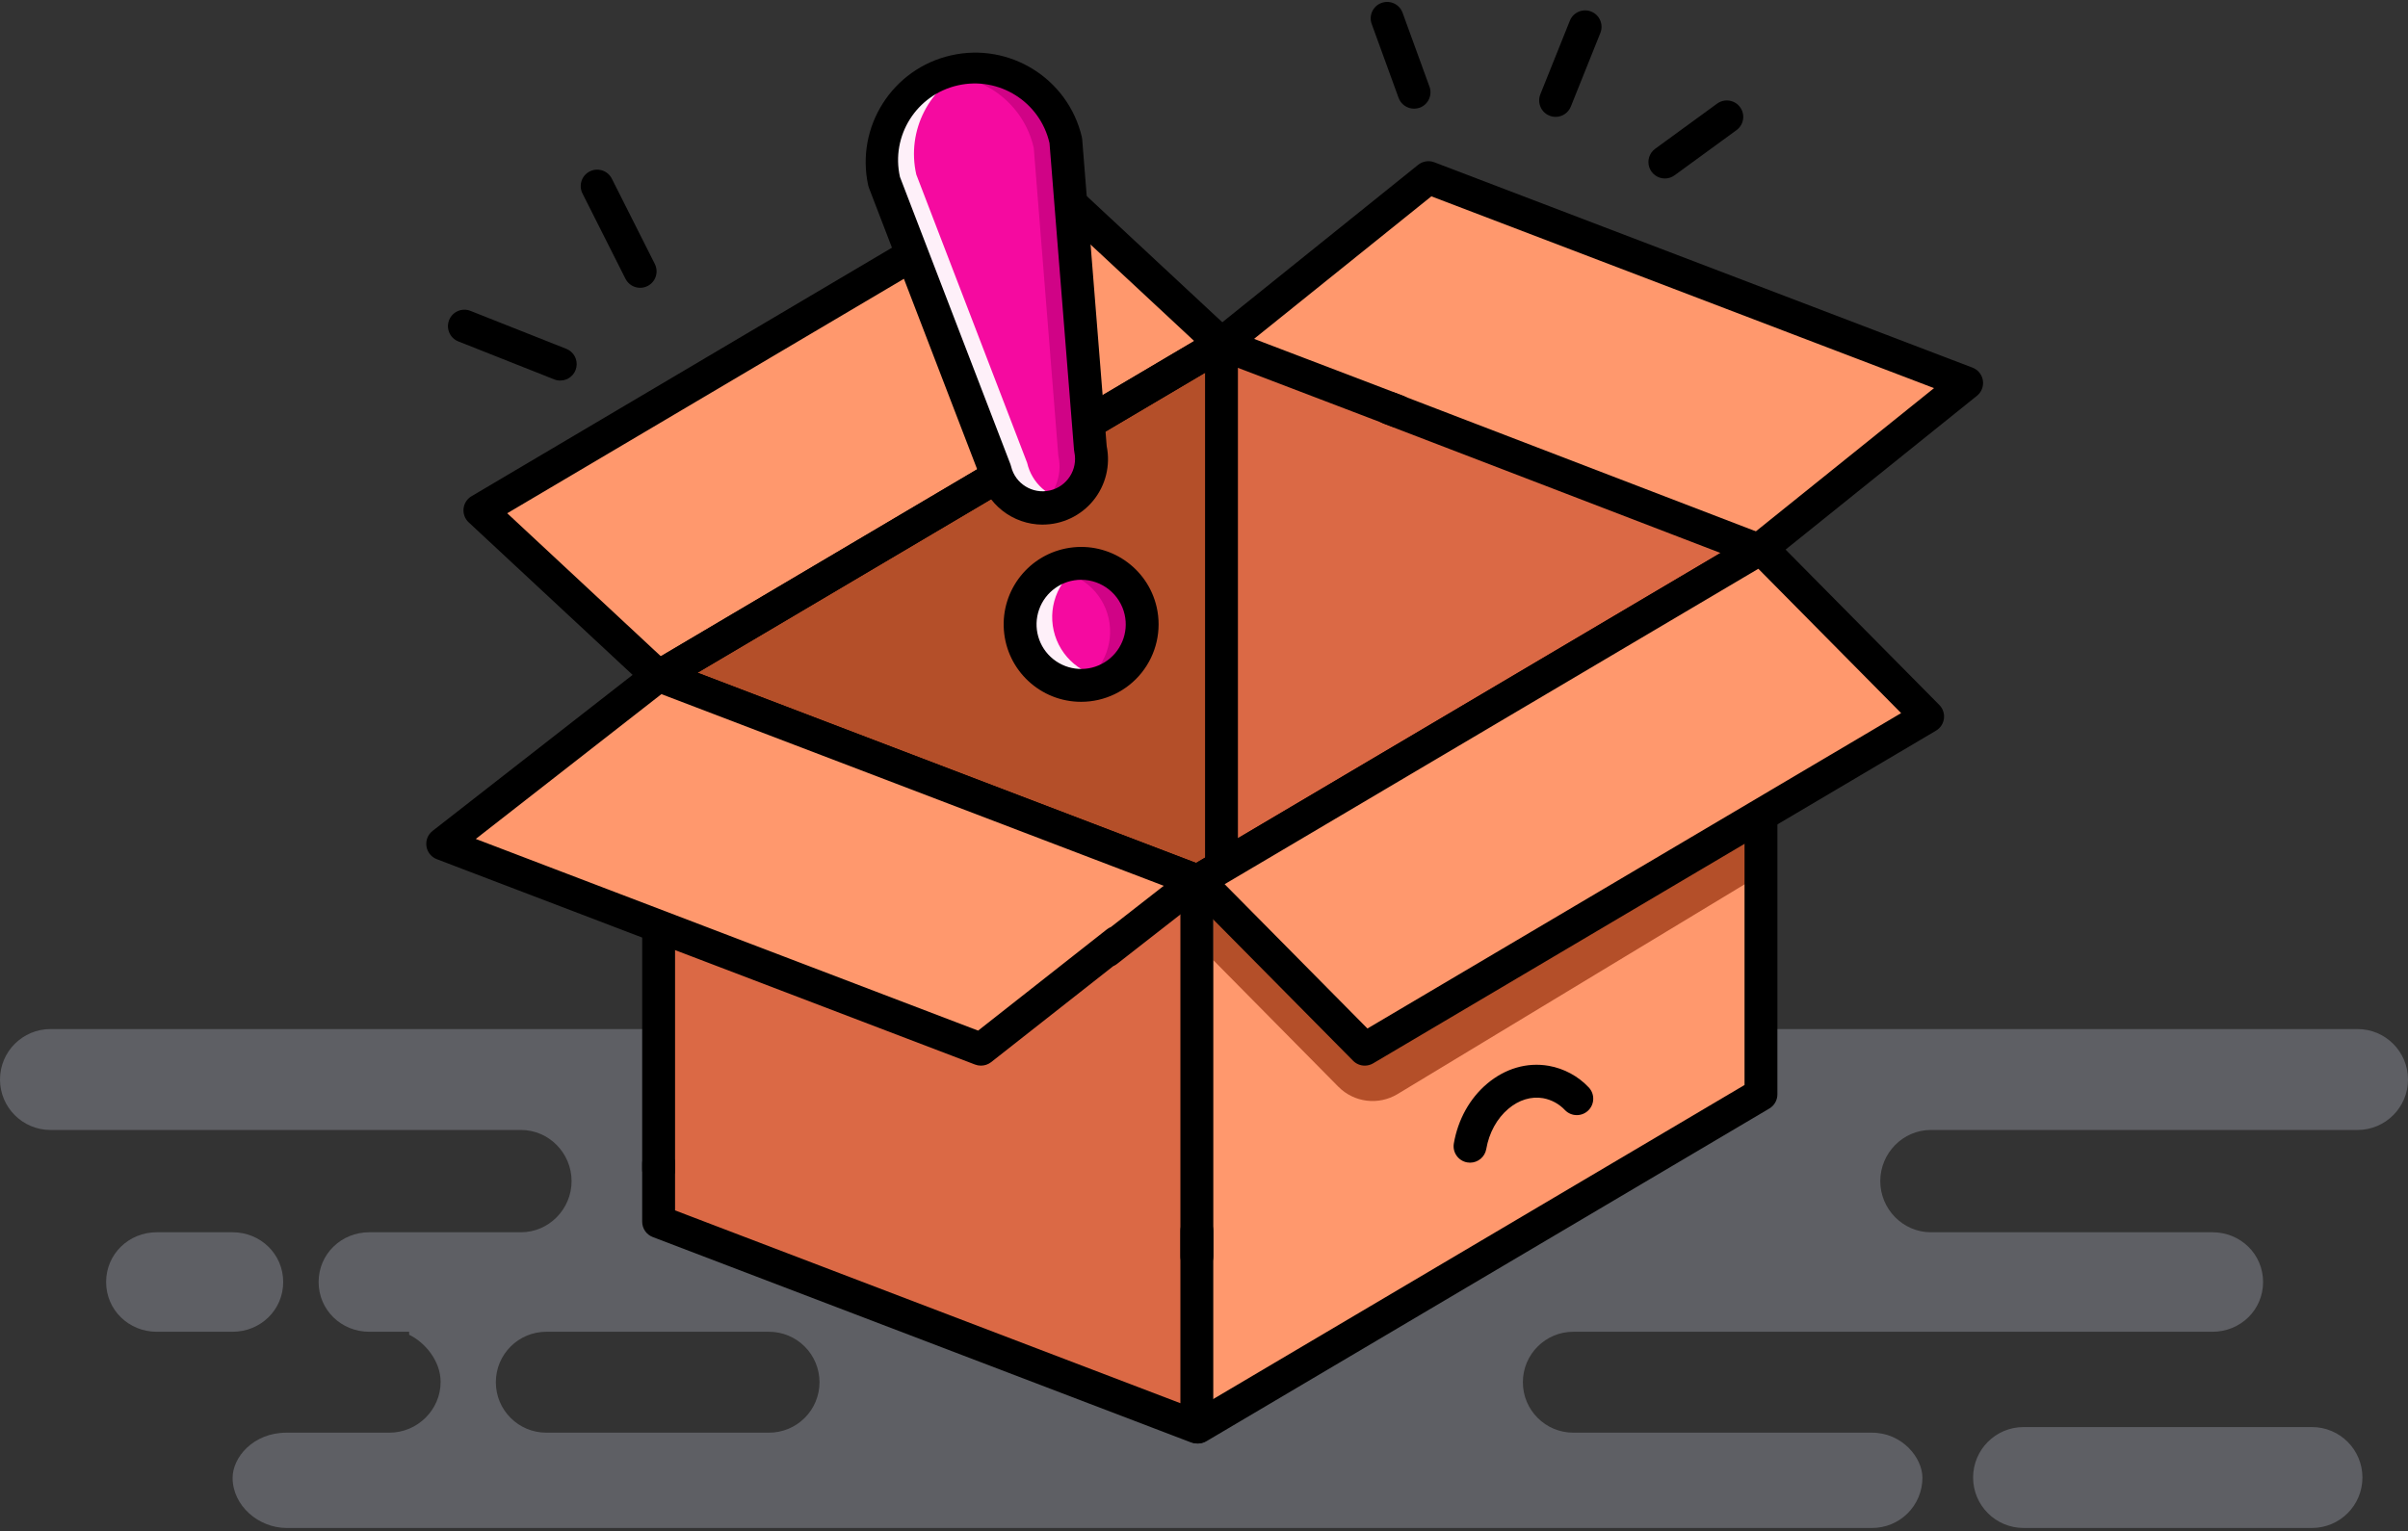 <?xml version="1.0" encoding="UTF-8"?>
<svg width="250px" height="159px" viewBox="0 0 250 159" version="1.1" xmlns="http://www.w3.org/2000/svg" xmlns:xlink="http://www.w3.org/1999/xlink">
    <rect x="0" y="0" width="250" height="159" fill="#333333" stroke="none"/>
    <title>Group 3</title>
    <g id="✅-Dashboard" stroke="none" stroke-width="1" fill="none" fill-rule="evenodd">
        <g id="Dashboard-Empty-State-@-1200px" transform="translate(-595, -789)">
            <g id="Group-6" transform="translate(120, 672)">
                <g id="Group-4" transform="translate(383, 117.2)">
                    <g id="Group-3" transform="translate(92, 0)">
                        <path d="M244.761,106.672 C247.654,106.672 250,109.018 250,111.912 C250,114.805 247.654,117.151 244.761,117.151 L244.761,117.151 L200.463,117.151 C197.562,117.151 195.211,119.562 195.211,122.463 C195.211,125.364 197.562,127.775 200.463,127.775 L200.463,127.775 L229.703,127.775 C232.604,127.775 234.955,130.041 234.955,132.942 C234.955,135.843 232.604,138.109 229.703,138.109 L229.703,138.109 L163.344,138.109 C160.45,138.109 158.105,140.455 158.105,143.348 C158.105,146.242 160.45,148.588 163.344,148.588 L163.344,148.588 L194.335,148.588 C197.486,148.588 199.588,151.19 199.588,153.274 C199.586,154.663 199.03,155.994 198.044,156.972 C197.059,157.95 195.723,158.494 194.335,158.485 L194.335,158.485 L29.752,158.485 C26.851,158.485 24.149,156.174 24.149,153.274 C24.149,151.19 26.251,148.588 29.752,148.588 L29.752,148.588 L40.432,148.588 C43.333,148.588 45.745,146.219 45.745,143.318 C45.745,141.098 44.079,139.188 42.478,138.418 L42.478,138.418 L42.478,138.109 L38.332,138.109 C35.43,138.109 33.078,135.842 33.078,132.942 C33.078,130.042 35.43,127.775 38.332,127.775 L38.332,127.775 L54.09,127.775 C56.991,127.775 59.342,125.363 59.342,122.463 C59.342,119.563 56.991,117.151 54.09,117.151 L54.09,117.151 L5.239,117.151 C2.346,117.151 0,114.805 0,111.912 C0,109.018 2.346,106.672 5.239,106.672 L5.239,106.672 Z M240.029,148.006 C242.923,148.006 245.269,150.351 245.269,153.245 C245.269,156.139 242.923,158.485 240.029,158.485 L240.029,158.485 L210.089,158.485 C207.195,158.485 204.849,156.139 204.849,153.245 C204.849,150.351 207.195,148.006 210.089,148.006 L210.089,148.006 Z M79.829,138.109 L56.717,138.109 C53.824,138.109 51.478,140.455 51.478,143.348 C51.478,146.242 53.824,148.588 56.717,148.588 L56.717,148.588 L79.829,148.588 C81.221,148.591 82.557,148.041 83.543,147.058 C84.528,146.075 85.082,144.74 85.082,143.348 L85.082,143.348 C85.08,141.957 84.527,140.622 83.541,139.639 C82.556,138.656 81.221,138.106 79.829,138.109 L79.829,138.109 Z M24.149,127.775 C27.05,127.775 29.402,130.042 29.402,132.942 C29.402,135.843 27.05,138.109 24.149,138.109 L24.149,138.109 L16.27,138.109 C13.369,138.109 11.017,135.842 11.017,132.942 C11.017,130.042 13.369,127.775 16.27,127.775 L16.27,127.775 Z" id="Combined-Shape" fill="#C2C4D6" fill-rule="nonzero" opacity="0.3"></path>
                        <polygon id="Path" fill="#B44F29" fill-rule="nonzero" points="126.816 92.252 68.379 126.802 68.379 70.072 126.816 35.522"></polygon>
                        <polygon id="Path" fill="#FF986D" fill-rule="nonzero" points="108.264 18.246 49.827 52.797 68.379 70.072 126.816 35.522"></polygon>
                        <polygon id="Path" fill="#DB6945" fill-rule="nonzero" points="126.816 92.252 182.693 113.579 182.693 56.849 126.816 35.522"></polygon>
                        <polygon id="Path" fill="#DB6945" fill-rule="nonzero" points="169.322 108.675 182.693 113.579 182.693 56.849 169.322 51.944"></polygon>
                        <polygon id="Path" fill="#FF986D" fill-rule="nonzero" points="148.298 18.246 204.176 39.574 182.693 56.849 126.816 35.522"></polygon>
                        <path d="M126.815,93.959 C125.873,93.959 125.11,93.195 125.11,92.253 L125.11,38.513 L69.247,71.542 C68.438,72.002 67.408,71.728 66.934,70.927 C66.46,70.125 66.717,69.091 67.51,68.604 L125.947,34.053 C126.475,33.742 127.129,33.737 127.661,34.041 C128.193,34.344 128.521,34.91 128.522,35.522 L128.522,92.253 C128.522,93.195 127.758,93.959 126.815,93.959 Z" id="Path" fill="#000000" fill-rule="nonzero"></path>
                        <path d="M68.379,71.778 C67.947,71.779 67.531,71.616 67.215,71.321 L48.662,54.05 C48.268,53.684 48.07,53.154 48.127,52.619 C48.184,52.084 48.49,51.608 48.953,51.334 L107.395,16.778 C108.046,16.393 108.873,16.483 109.426,16.999 L127.979,34.27 C128.372,34.636 128.57,35.166 128.512,35.701 C128.455,36.235 128.15,36.711 127.688,36.986 L69.251,71.537 C68.987,71.694 68.686,71.778 68.379,71.778 L68.379,71.778 Z M52.66,53.104 L68.609,67.954 L123.983,35.216 L108.034,20.365 L52.66,53.104 Z" id="Shape" fill="#000000" fill-rule="nonzero"></path>
                        <path d="M145.122,44.217 C144.914,44.217 144.708,44.179 144.514,44.104 L126.207,37.118 C125.611,36.921 125.172,36.412 125.063,35.794 C124.954,35.176 125.194,34.548 125.686,34.159 C126.179,33.77 126.846,33.683 127.422,33.932 L145.729,40.918 C146.497,41.212 146.946,42.012 146.797,42.82 C146.648,43.629 145.943,44.216 145.121,44.217 L145.122,44.217 Z" id="Path" fill="#000000" fill-rule="nonzero"></path>
                        <path d="M182.402,58.556 C182.194,58.556 181.988,58.518 181.794,58.444 L143.675,43.808 C143.092,43.6 142.667,43.094 142.565,42.483 C142.462,41.873 142.698,41.255 143.181,40.869 C143.664,40.482 144.318,40.387 144.892,40.62 L183.011,55.256 C183.776,55.551 184.223,56.35 184.074,57.157 C183.926,57.965 183.223,58.551 182.402,58.554 L182.402,58.556 Z" id="Path" fill="#000000" fill-rule="nonzero"></path>
                        <path d="M182.694,58.555 C181.97,58.555 181.326,58.098 181.085,57.415 C180.845,56.733 181.062,55.972 181.627,55.519 L200.792,40.108 L148.605,20.19 L127.885,36.851 C127.148,37.402 126.109,37.27 125.533,36.553 C124.958,35.837 125.054,34.793 125.75,34.193 L147.233,16.917 C147.705,16.538 148.344,16.437 148.91,16.653 L204.788,37.98 C205.359,38.199 205.769,38.705 205.864,39.309 C205.959,39.913 205.724,40.521 205.248,40.904 L183.766,58.175 C183.463,58.421 183.085,58.555 182.694,58.555 Z" id="Path" fill="#000000" fill-rule="nonzero"></path>
                        <polygon id="Path" fill="#FF986D" fill-rule="nonzero" points="182.829 113.455 124.393 148.005 124.393 91.275 182.829 56.724"></polygon>
                        <path d="M125.959,99.508 L138.949,112.659 C140.574,114.304 143.114,114.62 145.093,113.424 L181.882,91.183 L181.882,91.183 L181.882,81.162 L125.966,92.173 L125.959,99.508 Z" id="Path-2" fill="#B44F29"></path>
                        <polygon id="Path" fill="#DB6945" fill-rule="nonzero" points="124.257 148.005 124.257 91.275 68.379 69.947 68.379 126.678"></polygon>
                        <polygon id="Path" fill="#DB6945" fill-rule="nonzero" points="68.379 126.678 74.784 128.854 74.784 72.124 68.379 69.947"></polygon>
                        <path d="M124.394,149.712 C123.624,149.714 122.948,149.201 122.744,148.458 C122.539,147.716 122.858,146.929 123.52,146.537 L181.119,112.48 L181.119,59.716 L125.257,92.744 C124.447,93.204 123.418,92.931 122.944,92.129 C122.47,91.327 122.726,90.293 123.52,89.806 L181.957,55.256 C182.484,54.944 183.138,54.939 183.67,55.243 C184.202,55.547 184.531,56.112 184.531,56.724 L184.531,113.455 C184.531,114.058 184.213,114.617 183.694,114.924 L125.257,149.475 C124.996,149.63 124.698,149.712 124.394,149.712 Z" id="Path" fill="#000000" fill-rule="nonzero"></path>
                        <path d="M124.257,131.97 C123.314,131.97 122.55,131.206 122.55,130.263 L122.55,92.45 L70.085,72.425 L70.085,121.196 C70.099,121.815 69.777,122.394 69.243,122.708 C68.709,123.022 68.047,123.022 67.513,122.708 C66.979,122.394 66.657,121.815 66.672,121.196 L66.672,69.947 C66.673,69.386 66.949,68.861 67.411,68.543 C67.874,68.224 68.463,68.154 68.987,68.353 L124.865,89.681 C125.528,89.932 125.966,90.566 125.966,91.275 L125.966,130.263 C125.966,130.716 125.786,131.151 125.465,131.471 C125.145,131.791 124.71,131.971 124.257,131.97 Z" id="Path" fill="#000000" fill-rule="nonzero"></path>
                        <path d="M124.256,149.711 C124.048,149.711 123.842,149.674 123.648,149.6 L67.771,128.272 C67.109,128.02 66.673,127.386 66.672,126.678 L66.672,120.707 C66.657,120.088 66.979,119.509 67.513,119.195 C68.047,118.881 68.709,118.881 69.243,119.195 C69.777,119.509 70.099,120.088 70.085,120.707 L70.085,125.503 L122.55,145.528 L122.55,127.66 C122.535,127.041 122.857,126.462 123.391,126.148 C123.925,125.834 124.587,125.834 125.121,126.148 C125.655,126.462 125.977,127.041 125.963,127.66 L125.963,148.01 C125.963,148.462 125.783,148.896 125.463,149.216 C125.142,149.536 124.708,149.715 124.256,149.715 L124.256,149.711 Z" id="Path" fill="#000000" fill-rule="nonzero"></path>
                        <path d="M152.62,120.547 C152.523,120.547 152.425,120.538 152.329,120.521 C151.401,120.361 150.778,119.478 150.939,118.549 C151.368,116.072 152.588,113.871 154.384,112.354 C156.264,110.762 158.539,110.099 160.788,110.489 C162.386,110.771 163.85,111.564 164.96,112.748 C165.59,113.432 165.555,114.495 164.883,115.137 C164.21,115.78 163.147,115.765 162.492,115.104 C161.886,114.451 161.085,114.012 160.209,113.851 C158.972,113.636 157.686,114.029 156.594,114.957 C155.411,115.959 154.598,117.442 154.305,119.129 C154.164,119.949 153.452,120.548 152.62,120.547 L152.62,120.547 Z" id="Path" fill="#000000" fill-rule="nonzero"></path>
                        <polygon id="Path" fill="#FF986D" fill-rule="nonzero" points="101.84 108.763 124.257 91.275 68.379 69.947 45.962 87.436"></polygon>
                        <path d="M101.839,110.47 C101.631,110.47 101.424,110.432 101.23,110.357 L45.352,89.03 C44.777,88.81 44.365,88.298 44.274,87.689 C44.182,87.08 44.426,86.469 44.912,86.091 L67.325,68.603 C67.796,68.235 68.425,68.141 68.983,68.353 L124.861,89.681 C125.436,89.9 125.849,90.413 125.94,91.022 C126.031,91.63 125.787,92.241 125.302,92.62 L115.965,99.91 C115.222,100.49 114.15,100.357 113.57,99.614 C112.991,98.871 113.123,97.799 113.866,97.22 L120.822,91.793 L68.669,71.888 L49.396,86.927 L101.549,106.833 L114.928,96.309 C115.408,95.934 116.052,95.844 116.617,96.073 C117.182,96.301 117.582,96.814 117.667,97.418 C117.751,98.021 117.507,98.624 117.026,98.999 L102.888,110.116 C102.587,110.347 102.218,110.471 101.839,110.47 L101.839,110.47 Z" id="Path" fill="#000000" fill-rule="nonzero"></path>
                        <polygon id="Path" fill="#FF986D" fill-rule="nonzero" points="200.128 74.213 141.692 108.763 124.393 91.275 182.829 56.724"></polygon>
                        <path d="M141.692,110.47 C141.236,110.47 140.799,110.288 140.479,109.963 L123.179,92.475 C122.809,92.101 122.633,91.578 122.701,91.056 C122.768,90.535 123.072,90.074 123.524,89.806 L181.961,55.256 C182.634,54.858 183.492,54.969 184.042,55.525 L201.341,73.013 C201.711,73.387 201.888,73.91 201.82,74.432 C201.753,74.953 201.449,75.414 200.996,75.682 L191.019,81.584 C190.21,82.044 189.18,81.771 188.706,80.969 C188.232,80.167 188.489,79.133 189.282,78.646 L197.376,73.858 L182.552,58.868 L127.143,91.627 L141.968,106.615 L190.057,78.186 C190.582,77.863 191.241,77.849 191.779,78.149 C192.318,78.449 192.653,79.016 192.656,79.632 C192.659,80.249 192.329,80.819 191.793,81.124 L142.56,110.232 C142.297,110.388 141.997,110.47 141.692,110.47 Z" id="Path" fill="#000000" fill-rule="nonzero"></path>
                        <path d="M58.163,39.321 C57.948,39.321 57.734,39.28 57.534,39.2 L47.583,35.257 C46.707,34.909 46.28,33.917 46.628,33.041 C46.976,32.165 47.969,31.737 48.844,32.085 L58.796,36.028 C59.558,36.33 59.997,37.13 59.843,37.934 C59.69,38.738 58.987,39.32 58.168,39.321 L58.163,39.321 Z" id="Path" fill="#000000" fill-rule="nonzero"></path>
                        <path d="M66.461,29.689 C65.816,29.689 65.227,29.326 64.936,28.751 L60.473,19.892 C60.049,19.05 60.388,18.025 61.229,17.601 C62.071,17.177 63.097,17.515 63.521,18.357 L67.984,27.215 C68.251,27.743 68.224,28.373 67.914,28.877 C67.604,29.381 67.054,29.689 66.462,29.689 L66.461,29.689 Z" id="Path" fill="#000000" fill-rule="nonzero"></path>
                        <path d="M161.502,11.938 C160.935,11.937 160.407,11.656 160.089,11.187 C159.772,10.718 159.708,10.122 159.918,9.596 L162.996,1.919 C163.359,1.064 164.339,0.656 165.201,1.002 C166.064,1.347 166.491,2.319 166.164,3.188 L163.085,10.866 C162.826,11.513 162.199,11.938 161.502,11.938 Z" id="Path" fill="#000000" fill-rule="nonzero"></path>
                        <path d="M172.848,18.336 C172.109,18.336 171.454,17.861 171.225,17.158 C170.996,16.456 171.245,15.686 171.842,15.25 L178.276,10.559 C178.768,10.2 179.415,10.131 179.972,10.378 C180.529,10.624 180.912,11.15 180.977,11.756 C181.042,12.362 180.778,12.956 180.286,13.316 L173.852,18.008 C173.561,18.221 173.209,18.336 172.848,18.336 L172.848,18.336 Z" id="Path" fill="#000000" fill-rule="nonzero"></path>
                        <path d="M91.801,18.681 C90.655,13.49 93.915,8.348 99.099,7.171 C104.283,5.994 109.445,9.223 110.653,14.4 L113.205,46.38 C113.826,49.113 112.113,51.832 109.381,52.452 C106.648,53.073 103.929,51.36 103.309,48.628 L91.801,18.681 Z" id="Path" fill="#F50AA0" fill-rule="nonzero"></path>
                        <circle id="Oval" fill="#F50AA0" fill-rule="nonzero" transform="translate(112.247, 64.643) rotate(-45) translate(-112.247, -64.643) " cx="112.247" cy="64.643" r="6.336"></circle>
                        <path d="M109.382,52.45 C109.949,52.321 110.489,52.094 110.979,51.78 C108.852,51.524 107.116,49.96 106.64,47.872 L95.129,17.922 C94.095,13.36 96.478,8.713 100.786,6.889 C100.214,6.914 99.645,6.988 99.086,7.112 C93.881,8.295 90.62,13.473 91.801,18.678 L103.313,48.625 C103.61,49.937 104.416,51.077 105.554,51.795 C106.693,52.513 108.069,52.748 109.382,52.45 L109.382,52.45 Z" id="Path" fill="#FEF0F9" fill-rule="nonzero"></path>
                        <path d="M109.395,65.291 C108.767,62.521 110.061,59.672 112.559,58.321 C109.879,58.182 107.402,59.747 106.377,62.227 C105.352,64.707 106,67.564 107.996,69.358 C109.992,71.152 112.902,71.494 115.259,70.211 C112.422,70.072 110.025,68.061 109.395,65.291 L109.395,65.291 Z" id="Path" fill="#FEF0F9" fill-rule="nonzero"></path>
                        <path d="M107.325,15.156 L109.877,47.136 C110.351,49.226 109.46,51.387 107.652,52.536 C109.29,52.738 110.924,52.128 112.029,50.903 C113.135,49.677 113.574,47.989 113.205,46.38 L110.652,14.4 C109.47,9.197 104.294,5.935 99.09,7.115 C98.533,7.244 97.988,7.423 97.462,7.648 C102.133,7.434 106.287,10.597 107.325,15.156 L107.325,15.156 Z" id="Path" fill="#D00386" fill-rule="nonzero"></path>
                        <path d="M110.843,58.465 C110.28,58.594 109.738,58.8 109.231,59.076 C112.069,59.214 114.467,61.226 115.096,63.996 C115.725,66.767 114.431,69.617 111.931,70.967 C114.399,71.091 116.714,69.768 117.86,67.579 C119.006,65.391 118.775,62.735 117.267,60.777 C115.76,58.819 113.252,57.917 110.843,58.465 L110.843,58.465 Z" id="Path" fill="#D00386" fill-rule="nonzero"></path>
                        <path d="M108.245,54.285 C105.134,54.277 102.427,52.153 101.679,49.133 L90.209,19.293 C90.18,19.217 90.156,19.138 90.138,19.059 C88.811,12.961 92.646,6.933 98.731,5.551 C104.817,4.169 110.879,7.949 112.316,14.022 C112.334,14.102 112.347,14.183 112.353,14.264 L114.897,46.131 C115.304,48.129 114.793,50.204 113.504,51.784 C112.215,53.363 110.284,54.28 108.245,54.281 L108.245,54.285 Z M93.44,18.191 L104.905,48.018 C104.934,48.094 104.958,48.173 104.976,48.252 C105.411,50.039 107.199,51.145 108.992,50.738 C110.785,50.331 111.92,48.561 111.541,46.762 C111.523,46.682 111.51,46.601 111.505,46.519 L108.961,14.667 C107.988,10.38 103.724,7.694 99.437,8.667 C95.15,9.64 92.464,13.904 93.437,18.191 L93.44,18.191 Z" id="Shape" fill="#000000" fill-rule="nonzero"></path>
                        <path d="M112.245,72.686 C108.035,72.686 104.538,69.44 104.224,65.242 C103.911,61.044 106.888,57.315 111.052,56.69 C115.215,56.066 119.155,58.757 120.088,62.862 L120.088,62.862 C120.628,65.248 120.054,67.749 118.528,69.66 C117.002,71.571 114.69,72.685 112.245,72.686 L112.245,72.686 Z M112.255,60.013 C110.287,60.009 108.531,61.249 107.878,63.106 C107.224,64.962 107.816,67.029 109.352,68.258 C110.889,69.488 113.035,69.612 114.703,68.567 C116.371,67.522 117.196,65.537 116.76,63.618 L116.76,63.618 C116.282,61.513 114.413,60.018 112.255,60.013 Z" id="Shape" fill="#000000" fill-rule="nonzero"></path>
                        <path d="M146.807,11.085 C146.09,11.085 145.45,10.639 145.203,9.966 L142.41,2.288 C142.088,1.403 142.545,0.424 143.431,0.103 C144.316,-0.219 145.295,0.239 145.616,1.124 L148.41,8.802 C148.732,9.687 148.275,10.666 147.39,10.988 C147.203,11.054 147.005,11.087 146.807,11.085 L146.807,11.085 Z" id="Path" fill="#000000" fill-rule="nonzero"></path>
                    </g>
                </g>
            </g>
        </g>
    </g>
</svg>